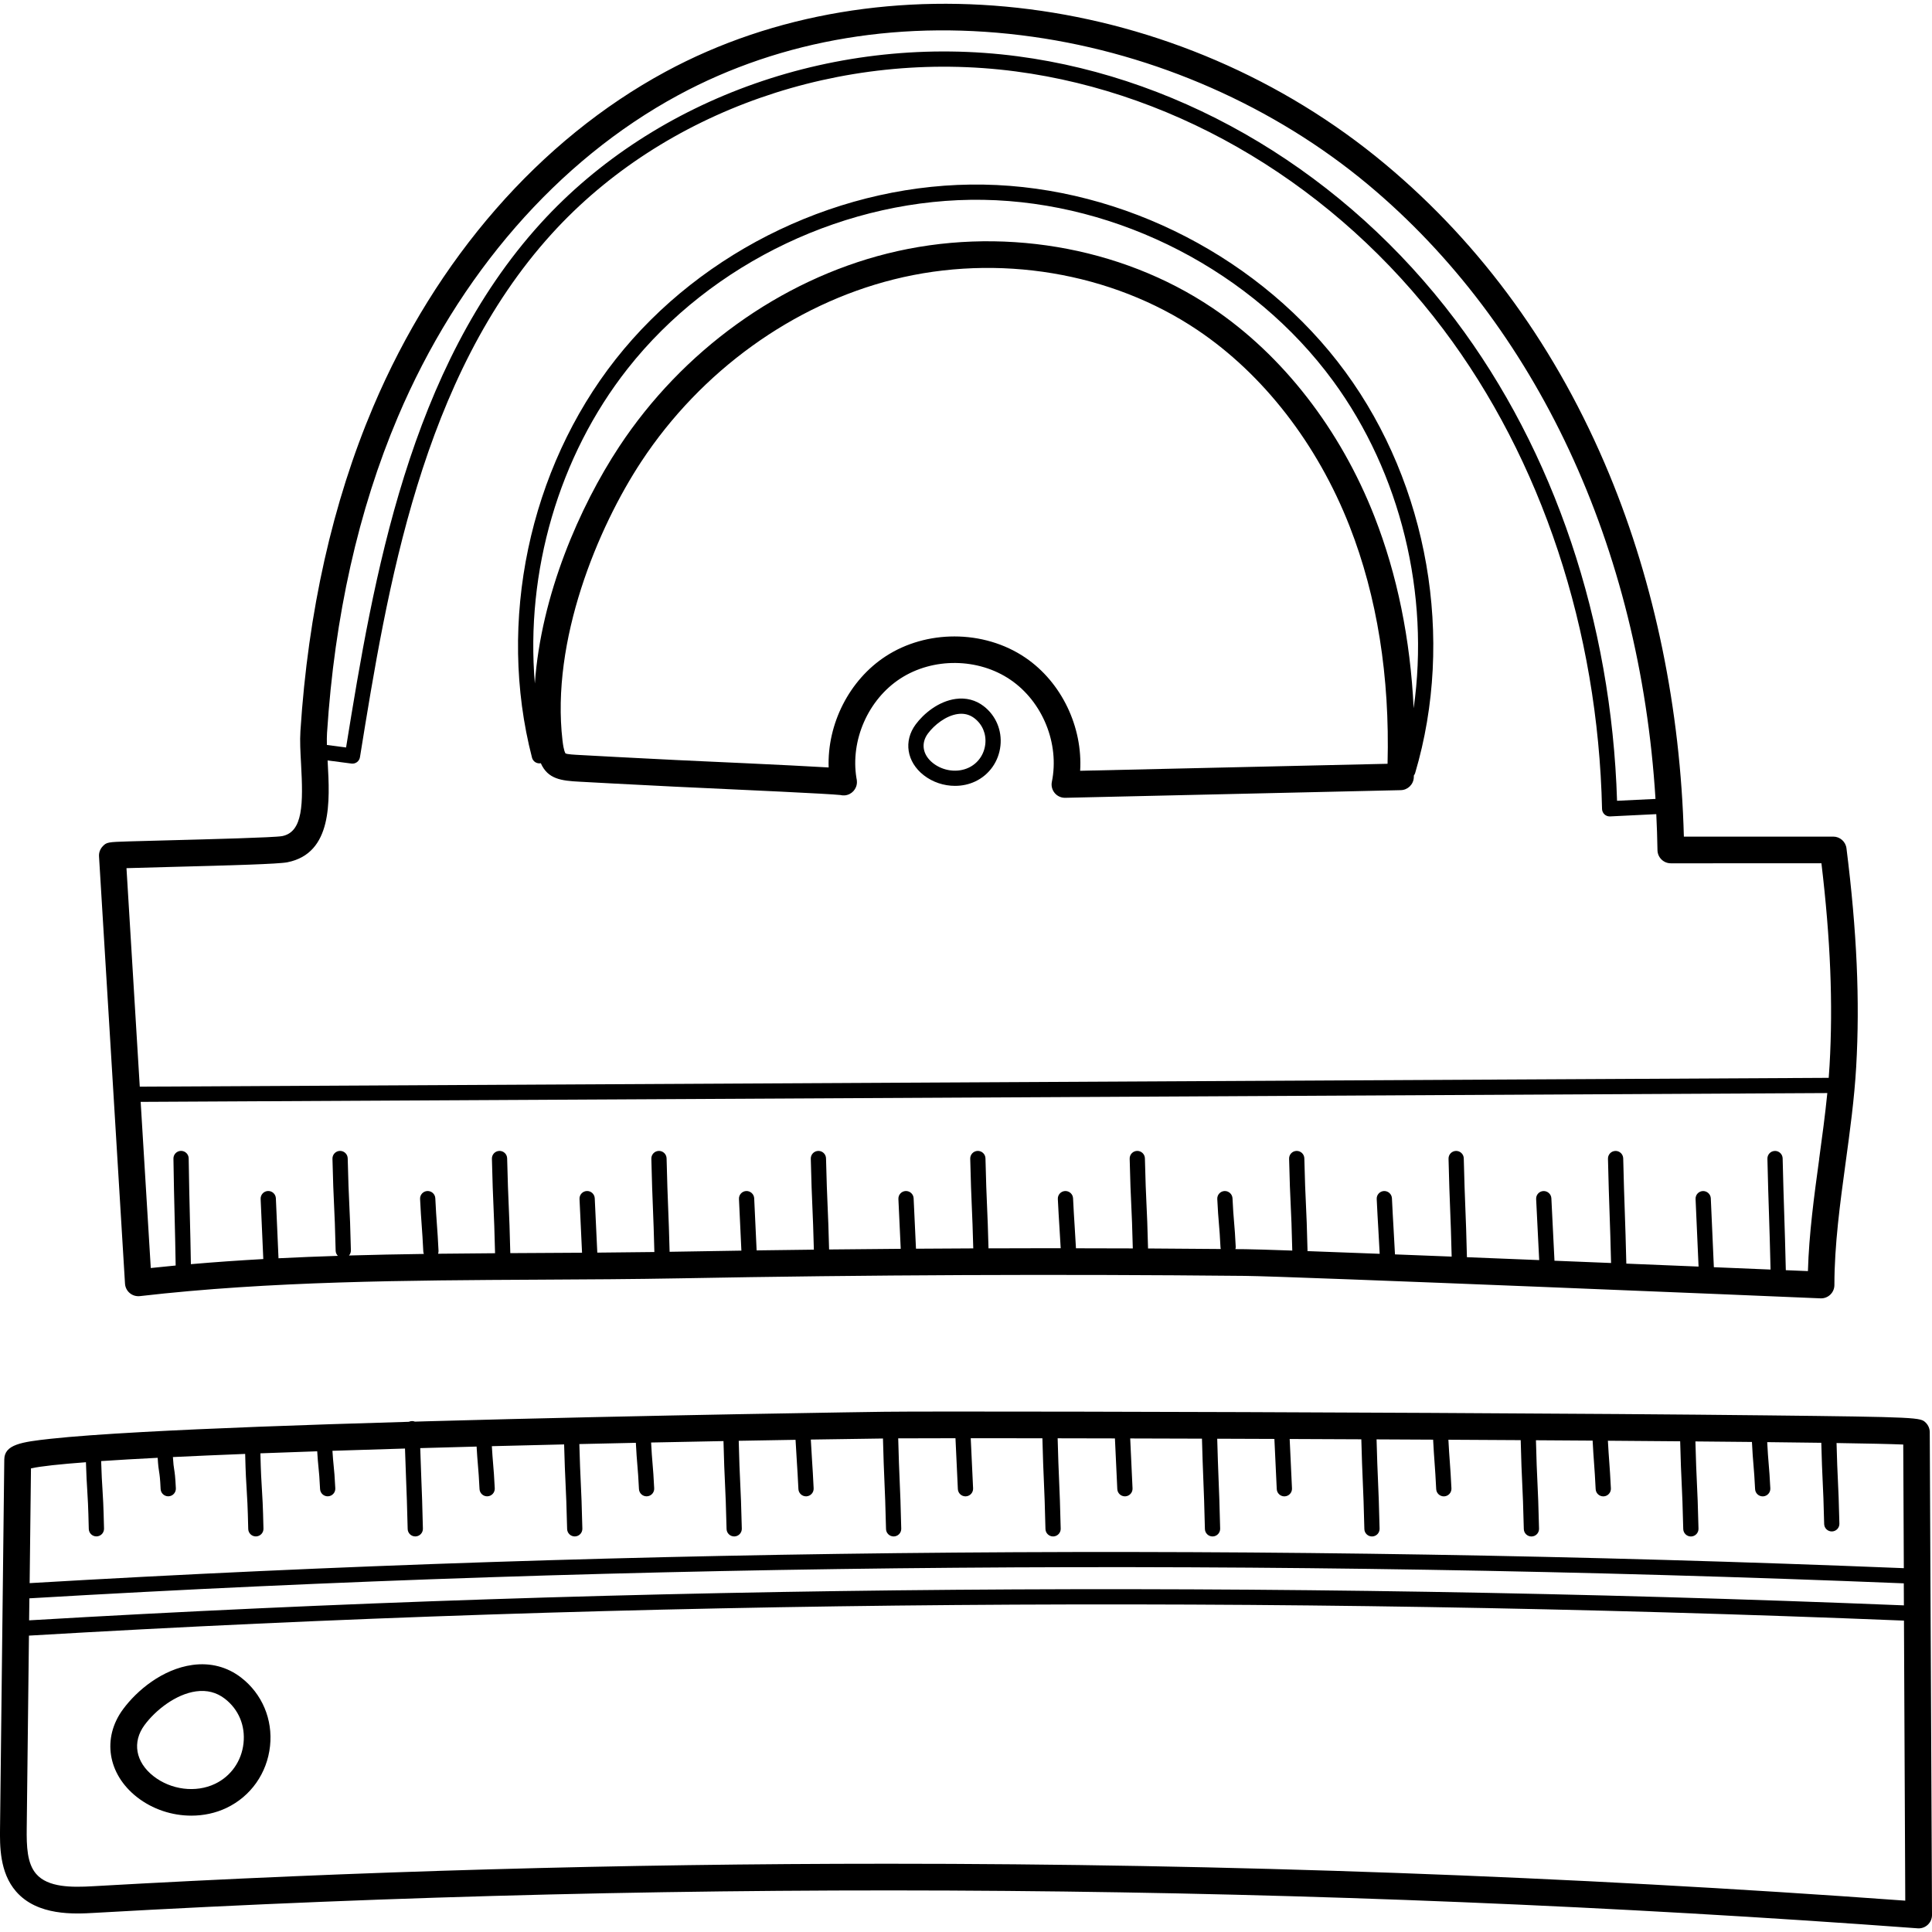 <svg height="511pt" viewBox="0 0 511.999 511" width="511pt" xmlns="http://www.w3.org/2000/svg"><path d="m511.406 379.34v-.297c-.004-.941-.391-1.852-1.059-2.512-1.398-1.383-1.516-1.496-42.641-1.949-21.828-.242-52.512-.469-88.73-.648-67.047-.34-133.941-.441-144.629-.301-.59.008-61.613.855-121.297 2.523-1.043.031-2.059.059-3.09.09-.23-.094-.484-.148-.75-.148-.016 0-.031 0-.047 0-.289.008-.562.078-.812.191-29.555.852-53.215 1.758-70.355 2.699-10.645.582-18.891 1.188-24.516 1.797-7.852.852-12.297 1.527-12.344 5.492l-1.125 97.664c-.055 4.688-.137 11.77 4.242 16.812 5.672 6.535 15.5 5.977 20.77 5.676 160.402-9.125 322.965-7.75 483.18 4.094.09.008.176.012.262.012.891 0 1.754-.34 2.41-.953.723-.672 1.129-1.613 1.125-2.598zm-503.621 43.734c160.848-9.477 327.941-10.809 496.738-3.973l.027 5.836c-168.828-6.832-335.949-5.5-496.836 3.969zm14.988-36.086c.113 3.734.227 5.5.336 7.207.137 2.125.277 4.324.418 10.492.027 1.102.922 1.973 2.02 1.973h.047c1.113-.023 1.996-.949 1.973-2.062-.141-6.254-.285-8.492-.426-10.66-.109-1.699-.223-3.449-.336-7.234 4.43-.297 9.449-.59 14.98-.871.125 2.105.254 2.922.379 3.699.137.855.266 1.66.402 4.578.051 1.082.945 1.926 2.016 1.926.031 0 .062 0 .098-.004 1.113-.051 1.973-.996 1.922-2.109-.148-3.148-.301-4.105-.449-5.031-.113-.703-.223-1.395-.332-3.258 5.922-.285 12.344-.562 19.148-.832.129 5.301.262 7.383.395 9.395.137 2.125.277 4.324.418 10.492.023 1.102.922 1.977 2.016 1.977h.047c1.113-.027 2-.953 1.973-2.066-.141-6.254-.285-8.492-.426-10.66-.125-1.98-.258-4.027-.387-9.293 4.855-.184 9.887-.363 15.055-.539.113 1.949.227 3.113.34 4.234.145 1.434.281 2.789.418 5.77.051 1.082.945 1.926 2.016 1.926.035 0 .066 0 .098-.004 1.113-.051 1.977-.996 1.922-2.109-.145-3.09-.289-4.562-.434-5.984-.109-1.105-.215-2.172-.324-3.965 6.258-.207 12.688-.406 19.227-.598.098 3.285.195 5.715.289 8.086.137 3.457.281 7.035.422 13.227.023 1.102.922 1.977 2.02 1.977h.043c1.117-.027 2-.953 1.973-2.066-.137-6.23-.281-9.82-.422-13.297-.094-2.359-.188-4.777-.285-8.039 4.938-.141 9.926-.277 14.938-.41.117 2.133.234 3.551.352 4.918.145 1.719.281 3.344.422 6.34.051 1.082.941 1.926 2.016 1.926.031 0 .062 0 .098-.004 1.113-.051 1.973-.996 1.922-2.109-.145-3.07-.289-4.809-.434-6.488-.113-1.371-.223-2.695-.336-4.688 6.379-.164 12.781-.316 19.152-.469.125 4.945.254 7.652.375 10.273.137 2.926.281 5.949.422 12.137.023 1.102.922 1.977 2.016 1.977h.047c1.117-.027 2-.953 1.973-2.066-.141-6.234-.285-9.285-.422-12.238-.121-2.594-.25-5.277-.375-10.172 5.031-.117 10.031-.227 14.973-.332.137 2.711.273 4.344.402 5.914.145 1.719.281 3.344.422 6.34.051 1.082.945 1.926 2.016 1.926.035 0 .066 0 .098-.004 1.113-.051 1.977-.996 1.922-2.109-.141-3.07-.289-4.809-.43-6.488-.133-1.582-.262-3.098-.387-5.66 6.535-.137 12.949-.262 19.18-.379.133 5.516.266 8.383.398 11.156.137 2.926.277 5.949.418 12.141.027 1.098.926 1.973 2.02 1.973h.047c1.113-.023 1.996-.949 1.973-2.066-.141-6.234-.285-9.285-.426-12.234-.129-2.75-.262-5.586-.391-11.043 5.176-.094 10.211-.184 15.059-.262.113 2.109.223 3.848.332 5.582.141 2.223.285 4.441.426 7.469.051 1.082.945 1.926 2.016 1.926h.098c1.113-.055 1.973-1 1.922-2.113-.141-3.055-.285-5.297-.43-7.539-.105-1.68-.211-3.363-.32-5.391 6.828-.109 13.242-.203 19.121-.281.129 5.301.262 8.348.387 11.297.141 3.191.281 6.492.422 12.684.023 1.098.922 1.973 2.02 1.973h.043c1.117-.023 2-.949 1.973-2.062-.137-6.234-.281-9.555-.422-12.77-.125-2.918-.254-5.934-.383-11.16 3.559-.02 8.727-.031 15.176-.035l.633 13.477c.051 1.082.941 1.926 2.016 1.926.031 0 .062 0 .098-.004 1.113-.051 1.973-.996 1.922-2.113l-.625-13.285c5.602 0 11.984.004 18.992.012.129 5.34.262 8.398.391 11.359.137 3.191.281 6.492.418 12.684.027 1.098.926 1.973 2.02 1.973h.047c1.113-.023 2-.949 1.973-2.062-.141-6.234-.285-9.555-.422-12.77-.125-2.922-.258-5.938-.387-11.176 4.816.008 9.895.02 15.18.031l.629 13.426c.051 1.082.945 1.922 2.016 1.922h.098c1.113-.051 1.977-1 1.922-2.113l-.617-13.227c6.109.016 12.473.035 19.016.055.121 4.703.242 7.762.359 10.727.141 3.453.281 7.027.422 13.215.027 1.098.926 1.973 2.02 1.973h.047c1.113-.023 1.996-.949 1.973-2.066-.141-6.223-.285-9.812-.426-13.281-.113-2.926-.234-5.945-.352-10.551 4.965.016 10.027.035 15.152.055l.625 13.293c.051 1.082.945 1.926 2.016 1.926.035 0 .062 0 .098-.004 1.113-.051 1.977-.996 1.922-2.113l-.613-13.086c6.266.027 12.613.055 18.988.082.129 5.18.258 8.188.383 11.102.141 3.188.281 6.488.422 12.672.023 1.102.926 1.973 2.02 1.973h.043c1.117-.023 2-.949 1.973-2.062-.141-6.227-.281-9.547-.422-12.758-.125-2.871-.25-5.836-.379-10.906 4.996.023 10 .047 14.988.074.133 2.609.262 4.434.391 6.191.141 1.918.281 3.898.422 6.91.055 1.082.945 1.926 2.02 1.926h.094c1.117-.055 1.977-1 1.926-2.113-.145-3.062-.289-5.07-.43-7.012-.125-1.688-.25-3.43-.375-5.883 6.449.035 12.852.07 19.16.109.133 5.688.27 8.605.402 11.422.137 2.926.281 5.949.422 12.133.023 1.098.922 1.973 2.016 1.973h.047c1.117-.023 2-.949 1.973-2.066-.141-6.23-.285-9.281-.422-12.227-.133-2.773-.266-5.645-.398-11.207 5.09.031 10.105.062 15.02.098.129 2.484.254 4.242.379 5.949.141 1.914.281 3.895.426 6.902.051 1.082.941 1.922 2.016 1.922h.094c1.117-.051 1.977-1 1.926-2.113-.145-3.059-.293-5.062-.43-7.004-.121-1.629-.242-3.309-.363-5.629 6.621.047 13.031.098 19.152.152.133 5.492.266 8.352.398 11.117.137 2.926.277 5.949.418 12.133.027 1.098.926 1.973 2.02 1.973h.047c1.113-.023 1.996-.949 1.973-2.062-.141-6.234-.285-9.281-.426-12.23-.125-2.723-.258-5.535-.391-10.895 5.246.043 10.254.094 14.98.141.137 2.859.277 4.539.414 6.156.137 1.641.281 3.344.422 6.34.051 1.082.941 1.922 2.016 1.922h.098c1.113-.051 1.973-1 1.922-2.113-.145-3.07-.293-4.809-.434-6.488-.129-1.535-.262-3.133-.391-5.773 5.199.059 10.004.117 14.332.176.121 4.941.246 7.57.363 10.113.133 2.75.266 5.594.398 11.406.023 1.098.922 1.973 2.016 1.973h.047c1.113-.023 2-.949 1.973-2.066-.133-5.859-.266-8.727-.398-11.5-.117-2.492-.238-5.07-.355-9.863 8.191.125 14.309.258 17.676.398l.152 32.766c-168.77-6.832-335.84-5.5-496.676 3.965l.352-30.414c2.598-.57 7.648-1.109 14.594-1.629zm212.312 106.422c-70.316 0-140.598 1.984-210.465 5.961-5.625.32-11.895.359-15.027-3.254-2.418-2.781-2.566-7.309-2.512-12.094l.59-51.066c160.898-9.48 328.047-10.816 496.898-3.977l.344 74.215c-89.48-6.523-179.688-9.785-269.828-9.785zm0 0"/><path d="m34.387 342.18c.746.625 1.707.91 2.676.805 34.551-3.988 70.824-4.176 105.902-4.359 12.254-.062 24.926-.129 37.258-.355 49.66-.926 100.031-1.145 149.711-.648 12.387.125 142.723 5.516 152.508 5.953.051.004.105.004.156.004.91 0 1.785-.348 2.445-.98.695-.664 1.09-1.59 1.09-2.555 0-10.637 1.516-21.723 2.977-32.445 1.137-8.316 2.312-16.918 2.797-25.363 1.008-17.551.188-35.957-2.574-57.93-.223-1.77-1.727-3.094-3.508-3.094h-39.582c-.898-33.766-7.707-66.883-19.754-95.992-13.695-33.09-33.691-60.762-59.434-82.246-54.629-45.598-133.047-55.656-190.707-24.453-33.297 18.02-60.801 49.547-77.441 88.773-10.762 25.371-17.254 54.293-19.293 85.969-.168 2.566-.004 5.539.172 8.688.578 10.508.555 18.031-5.012 19.129-2.09.387-19.504.836-29.91 1.109-4.164.105-7.938.207-10.684.289-5.602.176-5.934.188-7.016 1.363-.645.707-.98 1.648-.922 2.605l6.887 113.242c.059.969.516 1.871 1.258 2.492zm447.719-35.539c-1.332 9.746-2.703 19.789-2.988 29.715-1.539-.062-3.52-.148-5.859-.242-.141-6.156-.281-10.539-.418-14.777-.141-4.254-.281-8.652-.422-14.852-.023-1.102-.926-1.977-2.02-1.977-.016 0-.031 0-.043.004-1.117.023-2 .949-1.973 2.062.137 6.223.281 10.633.422 14.895.133 4.164.273 8.477.41 14.477-4.262-.18-9.352-.391-15.027-.625-.129-2.746-.254-5.672-.379-8.609-.145-3.305-.285-6.613-.43-9.648-.051-1.113-1.016-1.965-2.109-1.922-1.117.051-1.977.996-1.926 2.109.145 3.031.285 6.332.426 9.633.125 2.816.246 5.621.367 8.273-5.934-.246-12.395-.512-19.145-.785-.133-5.781-.27-9.75-.402-13.574-.141-3.988-.281-8.113-.422-14.312-.027-1.102-.926-1.977-2.02-1.977-.016 0-.031 0-.047.004-1.113.023-1.996.949-1.973 2.062.141 6.223.285 10.359.422 14.363.133 3.754.266 7.652.398 13.27-4.906-.199-9.934-.402-14.996-.605-.133-2.805-.266-5.398-.398-7.984-.141-2.762-.285-5.527-.426-8.555-.051-1.113-1.008-1.965-2.113-1.922-1.113.051-1.973.996-1.922 2.109.141 3.039.285 5.805.426 8.574.129 2.469.254 4.949.383 7.613-6.426-.258-12.867-.516-19.152-.766-.137-6.02-.277-9.551-.414-12.961-.137-3.461-.277-7.035-.422-13.23-.023-1.098-.922-1.973-2.016-1.973-.016 0-.031 0-.047 0-1.113.027-2 .949-1.973 2.066.141 6.23.285 9.82.422 13.297.133 3.344.27 6.809.406 12.641-5.184-.203-10.223-.398-15.023-.586-.121-2.402-.242-4.562-.367-6.703-.148-2.566-.297-5.137-.438-8.16-.055-1.117-.996-1.965-2.113-1.926-1.113.055-1.977 1-1.922 2.113.141 3.043.289 5.625.441 8.207.117 2.027.234 4.062.348 6.316-7.156-.277-13.664-.52-19.141-.715.004-.066.016-.133.016-.203-.141-6.234-.285-9.285-.422-12.234-.137-2.926-.281-5.953-.422-12.141-.023-1.102-.922-1.973-2.016-1.973-.016 0-.031 0-.047 0-1.117.023-2 .949-1.973 2.066.141 6.234.281 9.285.422 12.234.137 2.922.281 5.941.418 12.109-6.188-.215-10.594-.348-12.461-.367-.867-.008-1.742-.012-2.609-.02.055-.203.09-.418.082-.641-.145-3.07-.289-4.809-.434-6.488-.145-1.719-.281-3.344-.418-6.34-.055-1.113-1.016-1.965-2.113-1.922-1.113.051-1.977.996-1.922 2.109.141 3.07.289 4.809.43 6.488.145 1.719.281 3.344.422 6.34.008.148.031.289.066.426-6.414-.055-12.832-.109-19.266-.145-.137-5.898-.277-8.871-.414-11.738-.137-2.926-.277-5.953-.418-12.141-.023-1.098-.926-1.973-2.02-1.973-.016 0-.031 0-.043 0-1.117.027-2 .949-1.973 2.066.141 6.238.281 9.285.422 12.238.133 2.828.27 5.758.406 11.535-5.02-.02-10.039-.027-15.062-.035-.117-2.199-.23-3.992-.344-5.781-.141-2.223-.285-4.441-.426-7.469-.051-1.113-1-1.965-2.109-1.922-1.117.051-1.977.996-1.926 2.109.145 3.055.289 5.297.43 7.539.109 1.711.219 3.43.328 5.512-1.066 0-2.129-.008-3.199-.008-5.309 0-10.621.023-15.93.039-.129-5.219-.258-8.242-.387-11.168-.137-3.191-.277-6.492-.418-12.684-.027-1.098-.926-1.973-2.02-1.973-.016 0-.031 0-.047 0-1.113.027-1.996.949-1.973 2.066.141 6.234.285 9.555.422 12.766.125 2.891.254 5.875.383 11-5.062.02-10.117.051-15.18.086l-.625-13.363c-.055-1.113-.988-1.965-2.113-1.922-1.113.051-1.973.996-1.922 2.109l.617 13.203c-6.332.047-12.656.105-18.984.176-.129-5.406-.262-8.484-.391-11.461-.137-3.191-.277-6.496-.422-12.684-.023-1.102-.922-1.977-2.016-1.977-.016 0-.031 0-.047.004-1.113.023-2 .949-1.973 2.062.141 6.234.285 9.555.422 12.766.129 2.953.258 6 .391 11.336-5.059.059-10.117.121-15.168.195l-.645-13.809c-.055-1.113-1.012-1.965-2.113-1.922-1.113.051-1.977.996-1.922 2.109l.641 13.684c-5.465.086-10.934.168-16.383.266-.875.016-1.758.027-2.637.043-.129-5.172-.258-8.41-.383-11.543-.137-3.457-.277-7.027-.418-13.215-.027-1.102-.926-1.977-2.02-1.977-.016 0-.031 0-.047.004-1.113.023-1.996.949-1.973 2.062.141 6.223.285 9.812.426 13.285.121 3.109.25 6.324.375 11.445-5.027.07-10.074.121-15.125.16l-.676-14.402c-.055-1.113-1-1.98-2.113-1.922-1.113.051-1.977.996-1.922 2.109l.668 14.242c-3.797.023-7.582.047-11.32.066-2.559.012-5.121.027-7.691.043-.137-6.023-.277-9.289-.414-12.445-.137-3.191-.281-6.488-.422-12.672-.023-1.102-.922-1.977-2.016-1.977-.02 0-.031 0-.047.004-1.117.023-2 .949-1.973 2.062.141 6.227.281 9.547.422 12.758.137 3.121.273 6.355.41 12.293-5.02.035-10.055.074-15.102.137.09-.246.137-.516.121-.797-.145-3.055-.289-5.055-.43-6.992-.141-1.918-.281-3.898-.422-6.91-.055-1.113-.988-1.965-2.113-1.922-1.113.051-1.977.996-1.922 2.109.145 3.066.289 5.07.43 7.016.137 1.91.281 3.887.422 6.891.012.23.066.449.152.656-6.605.09-13.227.223-19.844.414.32-.363.516-.844.504-1.367-.141-6.242-.285-9.293-.426-12.246-.137-2.922-.277-5.949-.418-12.133-.027-1.098-.926-1.973-2.02-1.973-.016 0-.031 0-.047 0-1.113.027-1.996.949-1.973 2.066.141 6.23.285 9.281.422 12.23.141 2.926.281 5.953.422 12.145.012.535.234 1.016.586 1.371-5.25.168-10.496.379-15.73.641-.09-2.039-.18-4.141-.273-6.254-.141-3.305-.285-6.609-.426-9.645-.051-1.117-1.008-1.984-2.113-1.926-1.113.055-1.973 1-1.922 2.113.145 3.031.285 6.332.426 9.633.094 2.121.184 4.238.277 6.289-6.426.359-12.824.805-19.188 1.355-.078-4.875-.176-8.816-.273-12.637-.109-4.52-.227-9.191-.312-15.395-.016-1.105-.914-1.992-2.02-1.992-.008 0-.02 0-.027 0-1.113.016-2.008.934-1.992 2.047.086 6.227.203 10.91.316 15.438.094 3.891.195 7.902.273 12.895-2.203.207-4.402.43-6.594.664l-2.68-44.031 446.98-2.336c-.578 5.824-1.379 11.711-2.164 17.461zm-395.438-112.926c1.988-30.879 8.297-59.023 18.746-83.664 16.016-37.758 42.402-68.055 74.297-85.316 27.555-14.91 60.055-20.266 93.996-15.488 32.512 4.574 64.051 18.48 88.816 39.152 44.699 37.309 72.062 96.105 76.199 162.824l-10.188.496c-1.465-47.477-16.645-92.656-42.852-127.43-29.02-38.512-71.285-63.977-115.961-69.867-47.504-6.262-95.969 10.715-126.48 44.301-34.887 38.406-44.246 93.832-51.527 138.867l-5.086-.664c-.023-1.164-.023-2.254.039-3.211zm-41.621 35.539c16.73-.434 28.758-.777 31.09-1.238 12.031-2.371 11.266-16.289 10.707-26.453-.012-.184-.023-.359-.031-.539l6.32.828c1.09.145 2.082-.605 2.258-1.684 7.242-44.844 16.262-100.66 50.844-138.727 29.633-32.621 76.746-49.105 122.957-43.012 43.609 5.75 84.895 30.641 113.266 68.293 26.086 34.609 41.035 79.77 42.098 127.164.012.543.246 1.062.645 1.434.371.348.863.539 1.375.539h.098l12.254-.602c.152 3.164.27 6.344.316 9.543.031 1.934 1.605 3.484 3.535 3.484l39.914-.004c2.406 20.176 3.09 37.266 2.156 53.551-.066 1.098-.145 2.199-.227 3.309l-447.586 2.34-3.52-57.906c2.879-.098 7.25-.211 11.531-.32zm-11.75-3.238c.004.004.004.012.004.02zm0 0"/><path d="m260.719 186.664c-2.129-1.652-4.707-2.32-7.457-1.941-4.598.637-8.492 3.91-10.602 6.762-3.25 4.391-2.375 9.922 2.121 13.445 2.379 1.863 5.367 2.832 8.312 2.832 1.863 0 3.711-.387 5.379-1.18 3.723-1.773 6.211-5.312 6.656-9.461.438-4.07-1.211-7.98-4.41-10.457zm.395 10.027c-.297 2.742-1.934 5.078-4.379 6.242-2.957 1.41-6.758.934-9.461-1.184-2.762-2.164-3.297-5.25-1.363-7.859 1.668-2.258 4.762-4.73 7.906-5.168.316-.043.625-.066.926-.066 1.297 0 2.473.402 3.504 1.199 2.113 1.637 3.156 4.129 2.867 6.836zm0 0"/><path d="m63.922 444.094c-3.695-2.863-8.168-4.027-12.93-3.367-7.965 1.102-14.711 6.773-18.367 11.719-5.633 7.613-4.117 17.199 3.68 23.309 4.121 3.23 9.297 4.91 14.402 4.91 3.23 0 6.43-.672 9.316-2.047 6.453-3.078 10.766-9.207 11.539-16.395.762-7.059-2.094-13.836-7.641-18.129zm.613 17.371c-.508 4.734-3.332 8.758-7.551 10.77-5.098 2.43-11.656 1.609-16.32-2.043-4.758-3.73-5.684-9.047-2.355-13.543 2.883-3.898 8.223-8.168 13.652-8.922 2.879-.395 5.445.262 7.633 1.957 3.645 2.82 5.445 7.113 4.941 11.781zm0 0"/><path d="m143.32 201.762c1.863 4.195 5.367 4.648 10.293 4.898l1.41.074c5.312.301 10.625.57 15.938.836 2.617.133 5.234.266 7.848.402.895.047 3.469.164 6.965.324 10.246.469 33.949 1.555 36.926 1.891.375.094.77.129 1.18.094 1.82-.164 3.215-1.691 3.215-3.52 0-.375-.043-.723-.125-1.039-1.652-10.039 3.09-20.844 11.625-26.395 8.656-5.625 20.656-5.496 29.18.316 8.531 5.809 13.047 16.93 10.98 27.039-.219 1.055.059 2.148.75 2.977.672.805 1.664 1.266 2.711 1.266h.082l88.918-2.027c1.863-.039 3.371-1.52 3.453-3.383.008-.168.008-.332.016-.5.148-.191.27-.406.344-.652 10.551-35.621 3.461-76.359-18.508-106.324-21.965-29.961-58.688-48.973-95.836-49.617-37.176-.672-74.508 17.074-97.504 46.254-22.996 29.18-31.5 69.648-22.195 105.613.27 1.039 1.293 1.672 2.336 1.473zm224.398.148-81.469 1.855c.707-11.559-4.883-23.418-14.492-29.961-5.516-3.758-12.176-5.641-18.828-5.641-6.402 0-12.809 1.742-18.188 5.242-9.703 6.305-15.539 17.961-15.141 29.48-2.535-.156-6.027-.34-9.906-.535-7.82-.395-17.234-.824-23.594-1.113-3.473-.16-6.035-.277-6.922-.324-2.621-.137-5.242-.266-7.859-.398-5.301-.27-10.598-.535-15.895-.836l-1.453-.078c-1.648-.082-3.695-.188-4.109-.449-.047-.055-.461-.59-.789-3.371-3.105-26.488 9.32-56.422 20.91-74.004 15.797-23.965 40.164-41.543 66.859-48.227 27.625-6.914 57.715-1.902 80.492 13.406 17.473 11.746 31.793 30.215 40.32 52 7.297 18.637 10.676 39.801 10.062 62.953zm-201.367-104.734c22.234-28.207 58.387-45.328 94.262-44.719 35.914.625 71.414 19.008 92.652 47.973 18.004 24.555 25.664 56.598 21.367 86.762-.879-18.355-4.355-35.387-10.395-50.816-9.047-23.109-24.305-42.746-42.961-55.289-24.41-16.406-56.617-21.789-86.148-14.395-28.395 7.109-54.289 25.766-71.047 51.191-10.445 15.852-20.688 39.281-22.34 62.742-2.508-29.531 6.285-60.195 24.609-83.449zm0 0"/></svg>